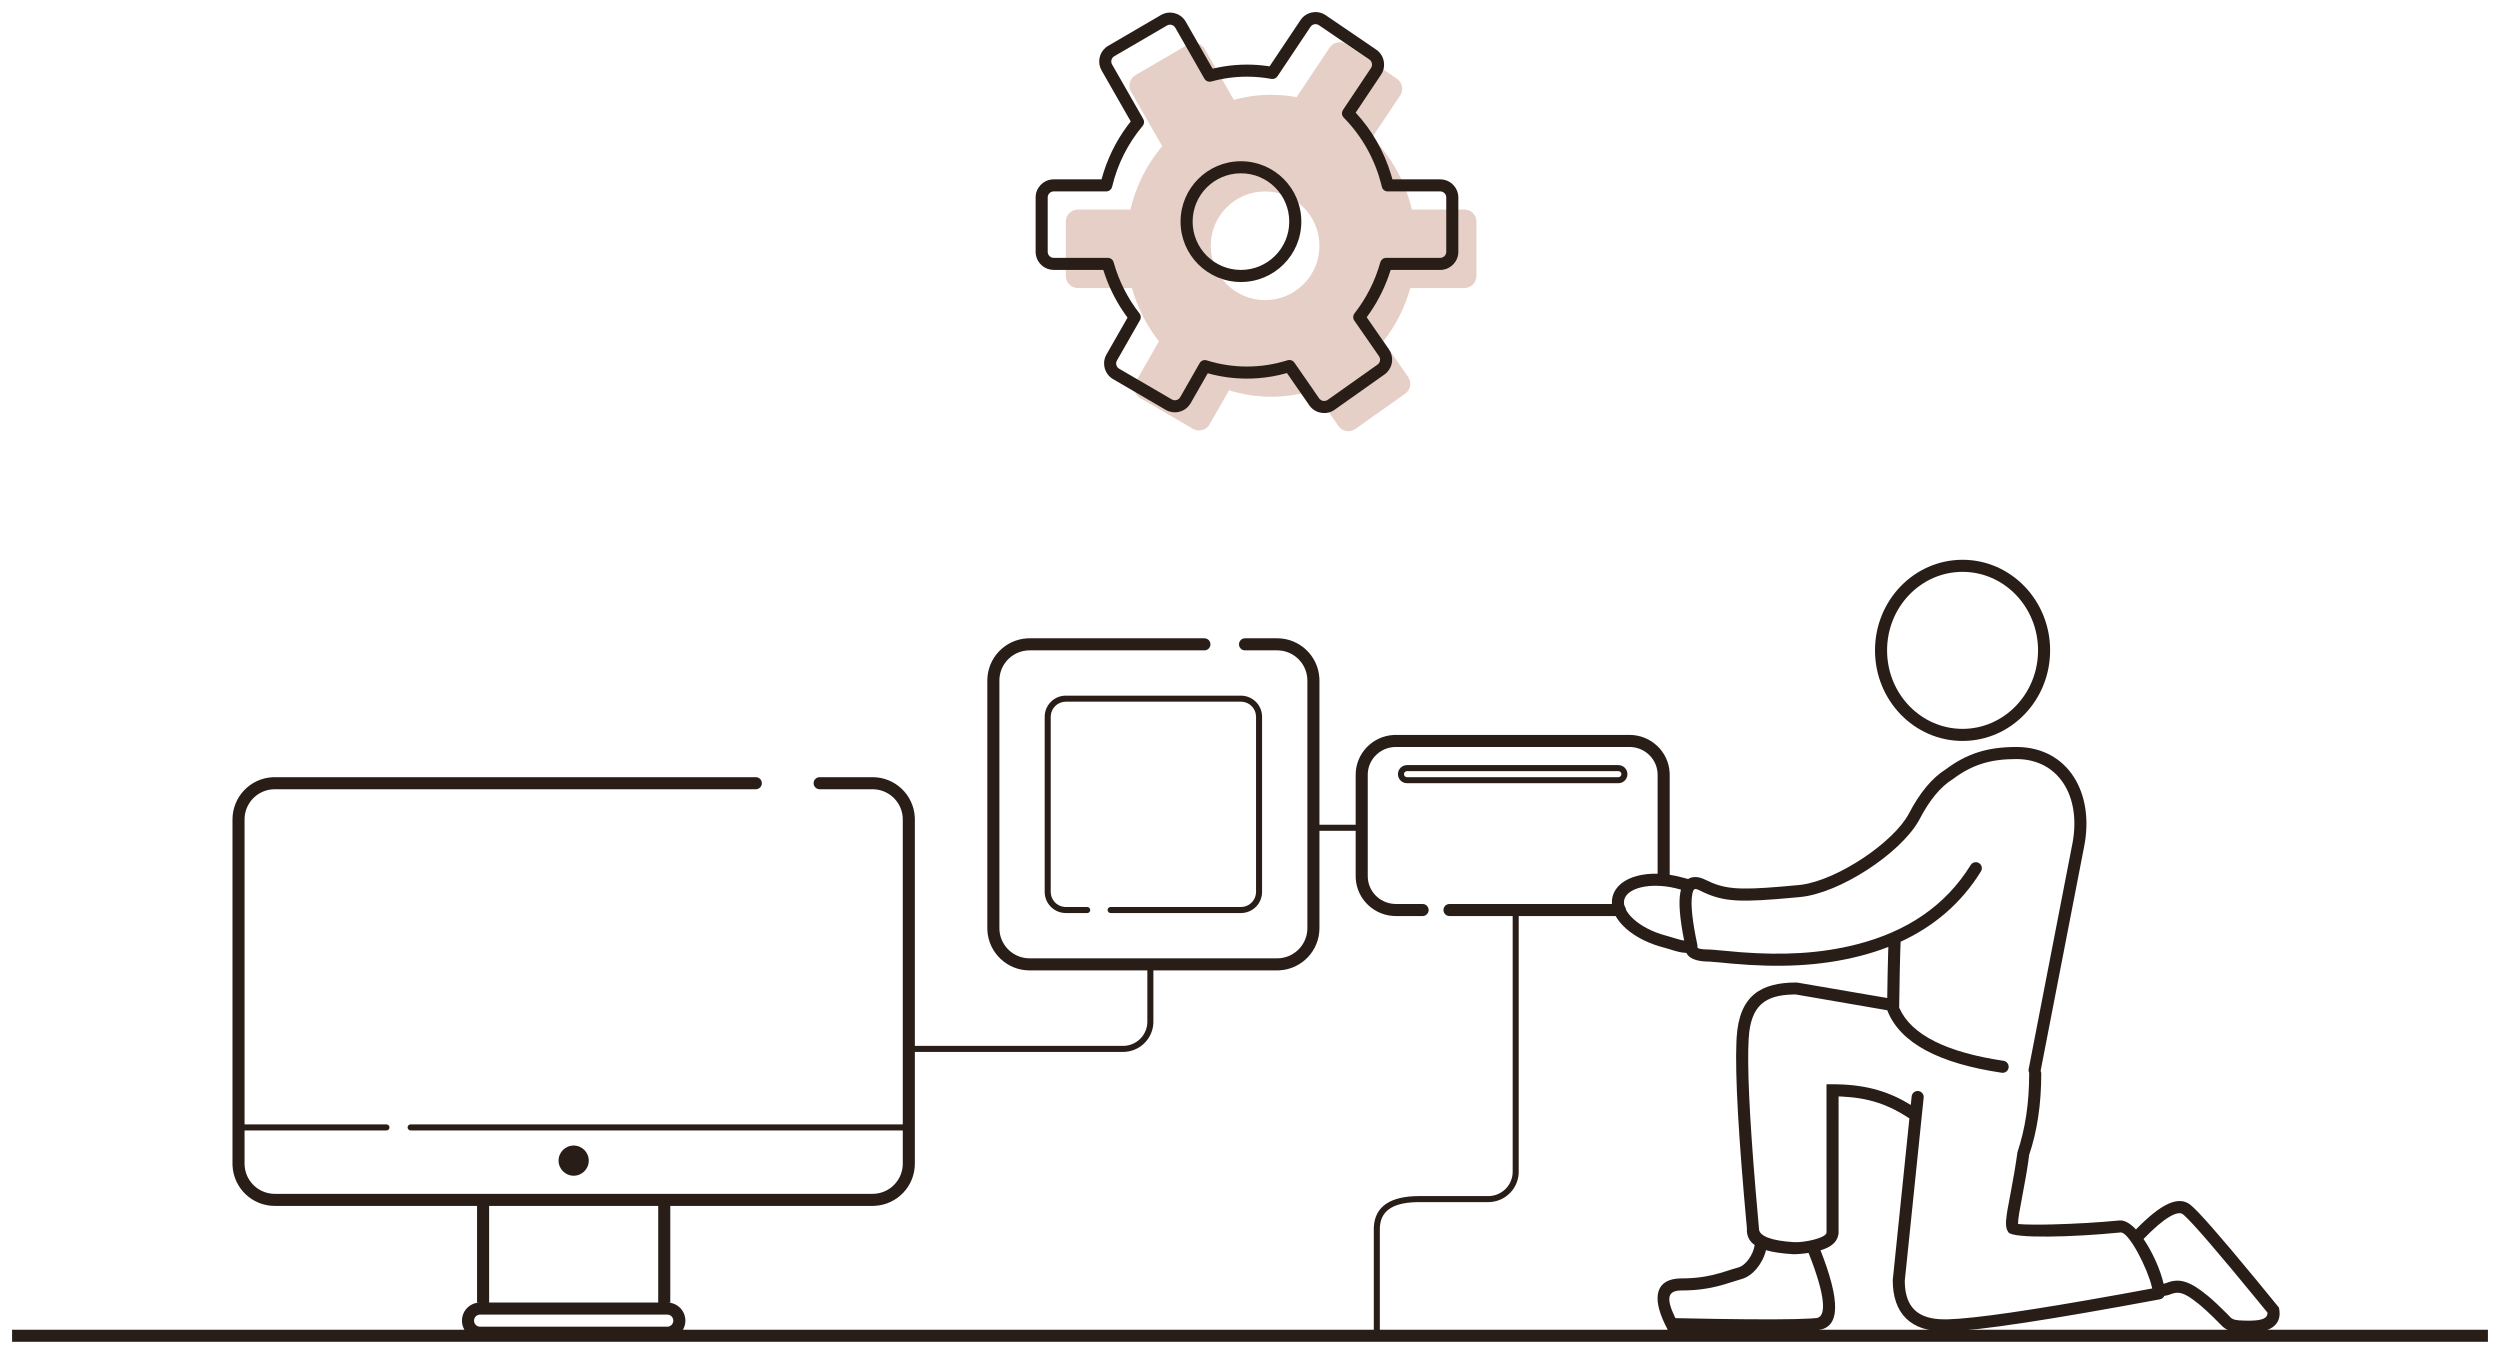 <svg width="207" height="113" viewBox="0 0 207 113" fill="none" xmlns="http://www.w3.org/2000/svg">
<path fill-rule="evenodd" clip-rule="evenodd" d="M113.612 11.384C115.196 12.988 116.357 15.043 116.902 17.35H121.25C121.802 17.35 122.25 17.797 122.25 18.35V22.85C122.25 23.402 121.802 23.85 121.25 23.85H116.773C116.317 25.481 115.551 26.975 114.544 28.257L116.592 31.212C116.905 31.663 116.796 32.281 116.348 32.598L112.219 35.519C111.765 35.84 111.136 35.73 110.819 35.273L108.763 32.306C107.652 32.659 106.472 32.85 105.25 32.85C104.038 32.85 102.868 32.663 101.765 32.314L100.151 35.139C99.875 35.622 99.259 35.787 98.779 35.507L94.414 32.961C93.94 32.684 93.777 32.077 94.05 31.601L95.958 28.26C94.951 26.978 94.183 25.483 93.727 23.85H89.25C88.698 23.85 88.25 23.402 88.25 22.85V18.35C88.25 17.797 88.698 17.35 89.25 17.35H93.598C94.065 15.375 94.982 13.586 96.23 12.105L93.646 7.585C93.374 7.108 93.537 6.502 94.011 6.225L98.376 3.679C98.856 3.399 99.472 3.564 99.748 4.046L102.16 8.268C103.146 7.995 104.182 7.85 105.25 7.85C105.969 7.85 106.674 7.916 107.358 8.042L110.094 3.945C110.403 3.482 111.03 3.36 111.489 3.674L115.668 6.522C116.121 6.831 116.241 7.448 115.937 7.904L113.612 11.384ZM104.75 24.85C107.235 24.85 109.25 22.835 109.25 20.35C109.25 17.864 107.235 15.85 104.75 15.85C102.265 15.85 100.25 17.864 100.25 20.35C100.25 22.835 102.265 24.85 104.75 24.85Z" fill="#E5CFC7"/>
<path fill-rule="evenodd" clip-rule="evenodd" d="M100.224 53.35C100.224 53.074 100 52.85 99.724 52.85H85.25L85.058 52.855C83.214 52.955 81.75 54.481 81.75 56.35V76.85L81.755 77.042C81.855 78.885 83.381 80.35 85.25 80.35H95V84.6C95 85.654 94.178 86.518 93.134 86.594L92.983 86.6H75.75V67.85L75.745 67.658C75.645 65.814 74.119 64.35 72.25 64.35H67.867L67.777 64.358C67.544 64.4 67.367 64.604 67.367 64.85C67.367 65.126 67.591 65.35 67.867 65.35H72.25L72.414 65.355C73.719 65.44 74.75 66.524 74.75 67.85V93.1H34L33.943 93.106C33.832 93.132 33.75 93.231 33.75 93.35C33.75 93.488 33.862 93.6 34 93.6H74.75V96.35L74.745 96.514C74.66 97.818 73.576 98.85 72.25 98.85H55.5H54.5H40.5H39.5H22.75L22.586 98.844C21.282 98.76 20.25 97.675 20.25 96.35V93.6H32L32.057 93.593C32.168 93.567 32.25 93.468 32.25 93.35C32.25 93.212 32.138 93.1 32 93.1H20.25V67.85L20.255 67.685C20.34 66.381 21.424 65.35 22.75 65.35H62.581L62.67 65.342C62.904 65.299 63.081 65.095 63.081 64.85C63.081 64.573 62.857 64.35 62.581 64.35H22.75L22.558 64.355C20.714 64.454 19.25 65.981 19.25 67.85V96.35L19.255 96.542C19.355 98.385 20.881 99.85 22.75 99.85H39.5V107.85H39.75C38.922 107.85 38.25 108.521 38.25 109.35C38.25 109.623 38.323 109.879 38.451 110.1H1V111.1H206V110.1H114.25V101.775C114.25 100.329 115.219 99.59 117.272 99.539L117.505 99.536H123.225C124.564 99.536 125.659 98.498 125.745 97.184L125.75 97.019V75.85H134.124L134.214 75.842C134.447 75.799 134.624 75.595 134.624 75.35C134.624 75.073 134.4 74.85 134.124 74.85H120.019L119.93 74.858C119.696 74.9 119.519 75.104 119.519 75.35C119.519 75.626 119.743 75.85 120.019 75.85H125.25V97.019C125.25 98.082 124.424 98.954 123.376 99.031L123.225 99.036H117.505C115.13 99.036 113.841 99.893 113.755 101.59L113.75 101.775V110.1H56.549C56.677 109.879 56.75 109.623 56.75 109.35C56.75 108.521 56.078 107.85 55.25 107.85H55.5V99.85H72.25L72.442 99.844C74.286 99.745 75.75 98.218 75.75 96.35V87.1H92.983C94.317 87.1 95.409 86.069 95.495 84.764L95.5 84.6V80.35H105.75L105.942 80.344C107.786 80.245 109.25 78.718 109.25 76.85V68.79H112.25V72.55L112.255 72.737C112.353 74.473 113.806 75.85 115.58 75.85H117.791L117.881 75.842C118.114 75.799 118.291 75.595 118.291 75.35C118.291 75.073 118.067 74.85 117.791 74.85H115.58L115.421 74.844C114.207 74.763 113.25 73.766 113.25 72.55V64.15L113.255 63.992C113.337 62.796 114.346 61.85 115.58 61.85H134.92L135.079 61.855C136.293 61.936 137.25 62.933 137.25 64.15V72.55L137.258 72.639C137.3 72.873 137.505 73.05 137.75 73.05C138.026 73.05 138.25 72.826 138.25 72.55V64.15L138.245 63.962C138.147 62.226 136.694 60.85 134.92 60.85H115.58L115.391 60.855C113.641 60.952 112.25 62.389 112.25 64.15V68.29H109.25V56.35L109.245 56.158C109.145 54.314 107.619 52.85 105.75 52.85H103.088L102.998 52.858C102.765 52.9 102.588 53.104 102.588 53.35C102.588 53.626 102.812 53.85 103.088 53.85H105.75L105.914 53.855C107.218 53.94 108.25 55.024 108.25 56.35V76.85L108.245 77.014C108.16 78.318 107.075 79.35 105.75 79.35H95.5H95H85.25L85.086 79.344C83.781 79.26 82.75 78.175 82.75 76.85V56.35L82.755 56.185C82.84 54.881 83.924 53.85 85.25 53.85H99.724L99.814 53.842C100.047 53.799 100.224 53.595 100.224 53.35ZM40.5 99.85H54.5V107.85H40.5V99.85ZM102.75 57.6C103.668 57.6 104.421 58.307 104.494 59.206L104.5 59.35V73.85C104.5 74.768 103.793 75.521 102.894 75.594L102.75 75.6H91.959C91.821 75.6 91.709 75.488 91.709 75.35C91.709 75.231 91.791 75.132 91.902 75.106L91.959 75.1H102.75C103.397 75.1 103.93 74.608 103.994 73.977L104 73.85V59.35C104 58.702 103.508 58.17 102.878 58.106L102.75 58.1H88.25C87.603 58.1 87.07 58.592 87.007 59.222L87 59.35V73.85C87 74.497 87.492 75.029 88.122 75.093L88.25 75.1H90.022C90.16 75.1 90.272 75.212 90.272 75.35C90.272 75.468 90.189 75.567 90.079 75.593L90.022 75.6H88.25C87.332 75.6 86.579 74.892 86.506 73.993L86.5 73.85V59.35C86.5 58.431 87.207 57.678 88.106 57.605L88.25 57.6H102.75ZM134 63.35C134.414 63.35 134.75 63.685 134.75 64.1C134.75 64.514 134.414 64.85 134 64.85H116.5C116.086 64.85 115.75 64.514 115.75 64.1C115.75 63.685 116.086 63.35 116.5 63.35H134ZM134 63.85H116.5C116.362 63.85 116.25 63.962 116.25 64.1C116.25 64.218 116.332 64.317 116.443 64.343L116.5 64.35H134C134.138 64.35 134.25 64.238 134.25 64.1C134.25 63.981 134.168 63.882 134.057 63.856L134 63.85ZM55.25 108.85H39.75C39.474 108.85 39.25 109.073 39.25 109.35C39.25 109.595 39.427 109.799 39.66 109.842L39.75 109.85H55.25C55.526 109.85 55.75 109.626 55.75 109.35C55.75 109.104 55.573 108.9 55.34 108.858L55.25 108.85Z" fill="#291D18"/>
<path fill-rule="evenodd" clip-rule="evenodd" d="M162.5 46.35C158.496 46.35 155.25 49.708 155.25 53.85C155.25 57.992 158.496 61.35 162.5 61.35C166.504 61.35 169.75 57.992 169.75 53.85C169.75 49.708 166.504 46.35 162.5 46.35ZM162.5 47.35C165.944 47.35 168.75 50.252 168.75 53.85C168.75 57.447 165.944 60.35 162.5 60.35C159.056 60.35 156.25 57.447 156.25 53.85C156.25 50.252 159.056 47.35 162.5 47.35ZM161.692 64.513C161.685 64.518 161.677 64.522 161.67 64.527C160.684 65.142 159.775 66.233 158.954 67.807L158.845 68.004C157.283 70.703 152.305 73.974 149.032 74.277L148.552 74.322C144.193 74.72 142.82 74.698 141.057 73.883L140.75 73.735C140.305 73.513 140.208 73.563 140.114 74.083C139.976 74.844 140.116 76.245 140.544 78.245L140.55 78.444C140.565 78.53 140.791 78.621 141.542 78.621C141.591 78.621 141.718 78.63 141.885 78.643L144.157 78.846C147.583 79.104 150.698 78.974 153.769 78.185C157.847 77.138 161.066 75.032 163.172 71.626C163.318 71.391 163.626 71.318 163.861 71.463C164.095 71.609 164.168 71.917 164.023 72.151C162.389 74.794 160.132 76.703 157.371 77.976L157.336 78.98C157.324 79.421 157.312 79.911 157.3 80.457L157.251 83.416L157.296 83.523C158.279 85.666 161.125 87.125 165.892 87.835C166.165 87.876 166.353 88.13 166.313 88.404C166.272 88.677 166.018 88.865 165.744 88.824C160.523 88.046 157.349 86.362 156.286 83.704L156.276 83.651L148.688 82.342L148.471 82.345C146.193 82.398 144.962 83.209 144.793 85.963C144.656 88.172 144.846 92.37 145.364 98.54L145.641 101.697C145.606 102.364 146.724 102.74 148.547 102.85C149.364 102.898 151.191 102.519 151.237 102.06L151.234 89.777H151.734L152.142 89.781C154.664 89.838 156.492 90.428 158.213 91.49L158.285 90.783L158.303 90.694C158.369 90.466 158.59 90.311 158.834 90.337C159.109 90.365 159.309 90.611 159.28 90.885L157.716 106.044L157.72 106.257C157.79 108.283 158.838 109.243 161.025 109.243L161.304 109.239C163.472 109.182 168.224 108.493 175.528 107.175L178.202 106.685L178.172 106.55C177.809 105.006 176.269 101.981 175.58 102.049C171.595 102.446 166.679 102.565 166.3 102.039C166.07 101.72 166.048 101.314 166.163 100.533L166.225 100.144C166.228 100.13 166.245 100.039 166.272 99.892L166.272 99.892C166.38 99.315 166.647 97.893 166.791 97.05L166.943 96.101L167.043 95.409C167.698 93.453 168.016 91.312 168.016 88.893C168.016 88.872 168.017 88.851 168.019 88.831C167.971 88.735 167.953 88.623 167.975 88.51L171.619 69.726C172.299 65.915 170.457 62.85 166.95 62.85C164.783 62.85 163.292 63.321 161.714 64.497C161.707 64.502 161.7 64.507 161.692 64.513ZM161.128 63.686C159.978 64.408 158.961 65.63 158.067 67.345C156.831 69.715 152.202 72.838 149.175 73.254L148.84 73.291L147.43 73.416C143.864 73.715 142.746 73.613 141.196 72.84C140.63 72.558 140.135 72.55 139.766 72.786L139.636 72.745L139.216 72.635C136.54 71.919 133.979 72.54 133.528 74.218C133.09 75.847 134.87 77.603 137.418 78.361L137.977 78.519L138.71 78.739C138.964 78.811 139.122 78.844 139.33 78.873C139.431 78.886 139.531 78.895 139.631 78.9C139.85 79.366 140.471 79.593 141.364 79.618L141.542 79.621C141.685 79.621 143.022 79.75 143.35 79.782C143.393 79.786 143.419 79.788 143.423 79.789C147.209 80.123 150.623 80.025 154.018 79.154C154.829 78.945 155.609 78.697 156.356 78.406L156.337 78.948C156.309 79.919 156.284 81.128 156.262 82.635L148.773 81.35C145.807 81.35 144.009 82.416 143.794 85.901L143.775 86.286C143.659 89.034 143.95 94.191 144.644 101.712C144.606 102.323 144.835 102.768 145.287 103.09C145.174 103.894 144.533 104.795 143.927 104.946C143.747 104.991 143.184 105.171 142.83 105.283C142.691 105.327 142.585 105.361 142.547 105.373C141.615 105.651 140.723 105.812 139.654 105.844L139.244 105.85C137.15 105.85 136.722 107.308 137.864 109.66L138.101 110.129L140.738 110.183C145.916 110.277 149.157 110.261 150.484 110.134C152.416 109.949 152.369 107.682 150.74 103.527C151.55 103.283 152.084 102.899 152.212 102.259L152.234 102.11L152.235 90.785L152.512 90.795C154.773 90.902 156.393 91.491 157.966 92.518L158.098 92.606L156.719 105.993C156.719 108.771 158.213 110.243 161.025 110.243L161.314 110.239C163.857 110.174 169.683 109.289 178.842 107.584C179.008 107.553 179.142 107.442 179.207 107.295C179.276 107.289 179.343 107.278 179.412 107.262L179.574 107.217C179.638 107.197 179.697 107.176 179.801 107.137C180.402 106.919 180.858 107.009 182.004 107.931L182.182 108.075C182.826 108.607 183.759 109.557 184.005 109.808L184.005 109.808L184.005 109.808C184.043 109.846 184.064 109.868 184.066 109.869C184.541 110.262 184.989 110.35 186.223 110.35C187.918 110.35 188.872 109.744 188.74 108.543L188.719 108.396L188.697 108.268L186.764 105.907C183.818 102.334 182.041 100.305 181.382 99.77C180.371 98.948 178.894 99.704 176.857 101.798C176.395 101.308 175.918 101.011 175.481 101.054C173.874 101.214 171.746 101.338 169.922 101.382L169.279 101.394C168.663 101.403 168.13 101.4 167.717 101.384L167.413 101.369C167.367 101.367 167.324 101.363 167.283 101.36L167.095 101.34L167.094 101.299C167.096 101.145 167.12 100.878 167.182 100.488L167.752 97.366L167.823 96.948C167.898 96.483 167.968 96.018 168.011 95.638C168.682 93.665 169.016 91.416 169.016 88.893C169.016 88.812 168.997 88.736 168.963 88.668L172.554 70.161C173.468 65.688 171.253 61.85 166.95 61.85C164.578 61.85 162.878 62.385 161.128 63.686ZM139.448 77.879C139.245 77.851 139.084 77.81 138.696 77.692L138.03 77.494L137.918 77.463C135.704 76.871 134.228 75.465 134.494 74.478C134.75 73.524 136.609 73.043 138.73 73.543L139.186 73.662C139.164 73.739 139.146 73.82 139.13 73.905C138.978 74.745 139.087 76.06 139.448 77.879ZM177.485 102.588C178.252 103.703 178.901 105.202 179.146 106.296C179.18 106.291 179.22 106.281 179.271 106.265L179.587 106.154C180.521 105.857 181.349 106.091 182.818 107.304C183.328 107.725 183.969 108.35 184.357 108.741L184.703 109.098C184.913 109.272 185.137 109.333 185.855 109.347L186.223 109.35L186.41 109.348C187.37 109.325 187.739 109.121 187.748 108.726L187.746 108.683L187.027 107.804C183.698 103.736 181.623 101.328 180.861 100.64L180.752 100.546C180.327 100.201 179.206 100.799 177.485 102.588ZM149.75 103.742C151.172 107.323 151.251 109.056 150.389 109.138L149.889 109.175C148.505 109.255 145.852 109.264 141.943 109.203L138.724 109.142L138.669 109.031C137.933 107.472 138.109 106.893 139.123 106.852L139.244 106.85C140.453 106.85 141.451 106.708 142.456 106.438L142.833 106.331C142.886 106.315 143.02 106.272 143.186 106.219C143.537 106.108 144.026 105.952 144.169 105.916C145.122 105.679 145.964 104.607 146.223 103.516C146.83 103.694 147.594 103.794 148.487 103.849C148.673 103.86 149.218 103.821 149.75 103.742Z" fill="#291D18"/>
<circle cx="47.5" cy="96.1" r="1.25" fill="#291D18"/>
<path fill-rule="evenodd" clip-rule="evenodd" d="M109.635 1.178C108.962 0.816 108.112 1.019 107.679 1.667L105.121 5.495L105.015 5.478C104.434 5.392 103.844 5.349 103.25 5.349L102.78 5.358L102.313 5.385C101.691 5.433 101.078 5.529 100.475 5.671L100.404 5.688L98.182 1.799L98.097 1.667C97.65 1.045 96.797 0.854 96.124 1.247L91.759 3.793L91.638 3.871L91.528 3.959C90.999 4.42 90.852 5.202 91.212 5.833L93.625 10.055L93.589 10.099L93.341 10.423C92.37 11.735 91.645 13.23 91.213 14.832L91.208 14.85L87.25 14.849L87.106 14.856C86.345 14.929 85.75 15.57 85.75 16.349V20.849L85.757 20.994L85.777 21.134C85.91 21.826 86.519 22.349 87.25 22.349L91.354 22.35L91.369 22.402L91.523 22.858C91.953 24.068 92.554 25.203 93.306 26.227L93.36 26.299L91.615 29.353L91.55 29.481C91.237 30.173 91.493 31.002 92.162 31.392L96.527 33.939L96.666 34.01L96.798 34.062C97.466 34.291 98.222 34.022 98.585 33.387L100.003 30.905L100.055 30.921C101.089 31.204 102.16 31.349 103.25 31.349L103.72 31.34L104.187 31.313C104.963 31.253 105.726 31.119 106.471 30.914L106.558 30.887L108.408 33.557L108.505 33.683C109.004 34.262 109.871 34.377 110.507 33.927L114.637 31.006L114.75 30.917L114.859 30.813C115.339 30.308 115.415 29.52 115.003 28.927L113.162 26.269L113.197 26.223L113.471 25.834C114.184 24.784 114.744 23.627 115.131 22.401L115.145 22.35L119.25 22.349L119.395 22.342C120.155 22.27 120.75 21.629 120.75 20.849V16.349L120.743 16.205L120.723 16.064C120.59 15.372 119.981 14.849 119.25 14.849L115.291 14.85L115.166 14.41C114.585 12.508 113.588 10.773 112.258 9.336L112.25 9.328L114.352 6.182L114.426 6.059C114.786 5.39 114.59 4.546 113.95 4.109L109.771 1.261L109.635 1.178ZM108.567 2.152C108.732 1.982 109 1.948 109.204 2.084L113.387 4.936L113.456 4.992C113.624 5.158 113.656 5.424 113.521 5.626L111.197 9.107L111.155 9.183C111.073 9.368 111.111 9.588 111.257 9.736C112.799 11.297 113.899 13.279 114.416 15.465C114.469 15.691 114.671 15.85 114.902 15.85L119.25 15.849L119.34 15.857C119.573 15.9 119.75 16.104 119.75 16.349V20.849L119.742 20.939C119.7 21.172 119.495 21.349 119.25 21.349L114.773 21.35L114.69 21.357C114.502 21.388 114.344 21.526 114.291 21.715C113.858 23.265 113.129 24.702 112.152 25.947C112.016 26.12 112.009 26.36 112.134 26.541L114.181 29.496L114.226 29.574C114.324 29.788 114.258 30.048 114.059 30.189L109.93 33.111L109.852 33.156C109.664 33.244 109.439 33.205 109.289 33.057L109.23 32.987L107.174 30.02L107.114 29.949C106.984 29.82 106.791 29.771 106.611 29.829C105.531 30.172 104.402 30.349 103.25 30.349C102.107 30.349 100.987 30.175 99.916 29.837C99.691 29.766 99.448 29.861 99.331 30.066L97.717 32.891L97.665 32.965C97.513 33.147 97.247 33.198 97.029 33.074L92.666 30.529L92.593 30.477C92.413 30.324 92.363 30.061 92.484 29.849L94.392 26.508L94.428 26.43C94.486 26.269 94.459 26.088 94.351 25.951C93.373 24.705 92.642 23.266 92.209 21.715C92.148 21.499 91.951 21.35 91.727 21.35L87.25 21.349L87.16 21.341C86.927 21.299 86.75 21.095 86.75 20.849V16.349L86.758 16.259C86.8 16.026 87.004 15.849 87.25 15.849L91.598 15.85L91.683 15.843C91.877 15.809 92.038 15.662 92.084 15.465C92.527 13.593 93.397 11.869 94.612 10.427C94.747 10.267 94.768 10.039 94.664 9.857L92.081 5.337L92.043 5.255C91.964 5.033 92.052 4.78 92.263 4.657L96.628 2.111L96.709 2.072C96.932 1.992 97.188 2.079 97.315 2.297L99.725 6.516L99.773 6.585C99.897 6.736 100.1 6.803 100.293 6.75C101.249 6.485 102.241 6.349 103.25 6.349C103.932 6.349 104.606 6.411 105.268 6.533C105.464 6.569 105.663 6.485 105.774 6.319L108.51 2.222L108.567 2.152ZM102.75 13.35C105.511 13.35 107.75 15.588 107.75 18.35C107.75 21.111 105.511 23.35 102.75 23.35C99.989 23.35 97.75 21.111 97.75 18.35C97.75 15.588 99.989 13.35 102.75 13.35ZM98.75 18.35C98.75 16.14 100.541 14.35 102.75 14.35C104.959 14.35 106.75 16.14 106.75 18.35C106.75 20.559 104.959 22.35 102.75 22.35C100.541 22.35 98.75 20.559 98.75 18.35Z" fill="#291D18"/>
</svg>
